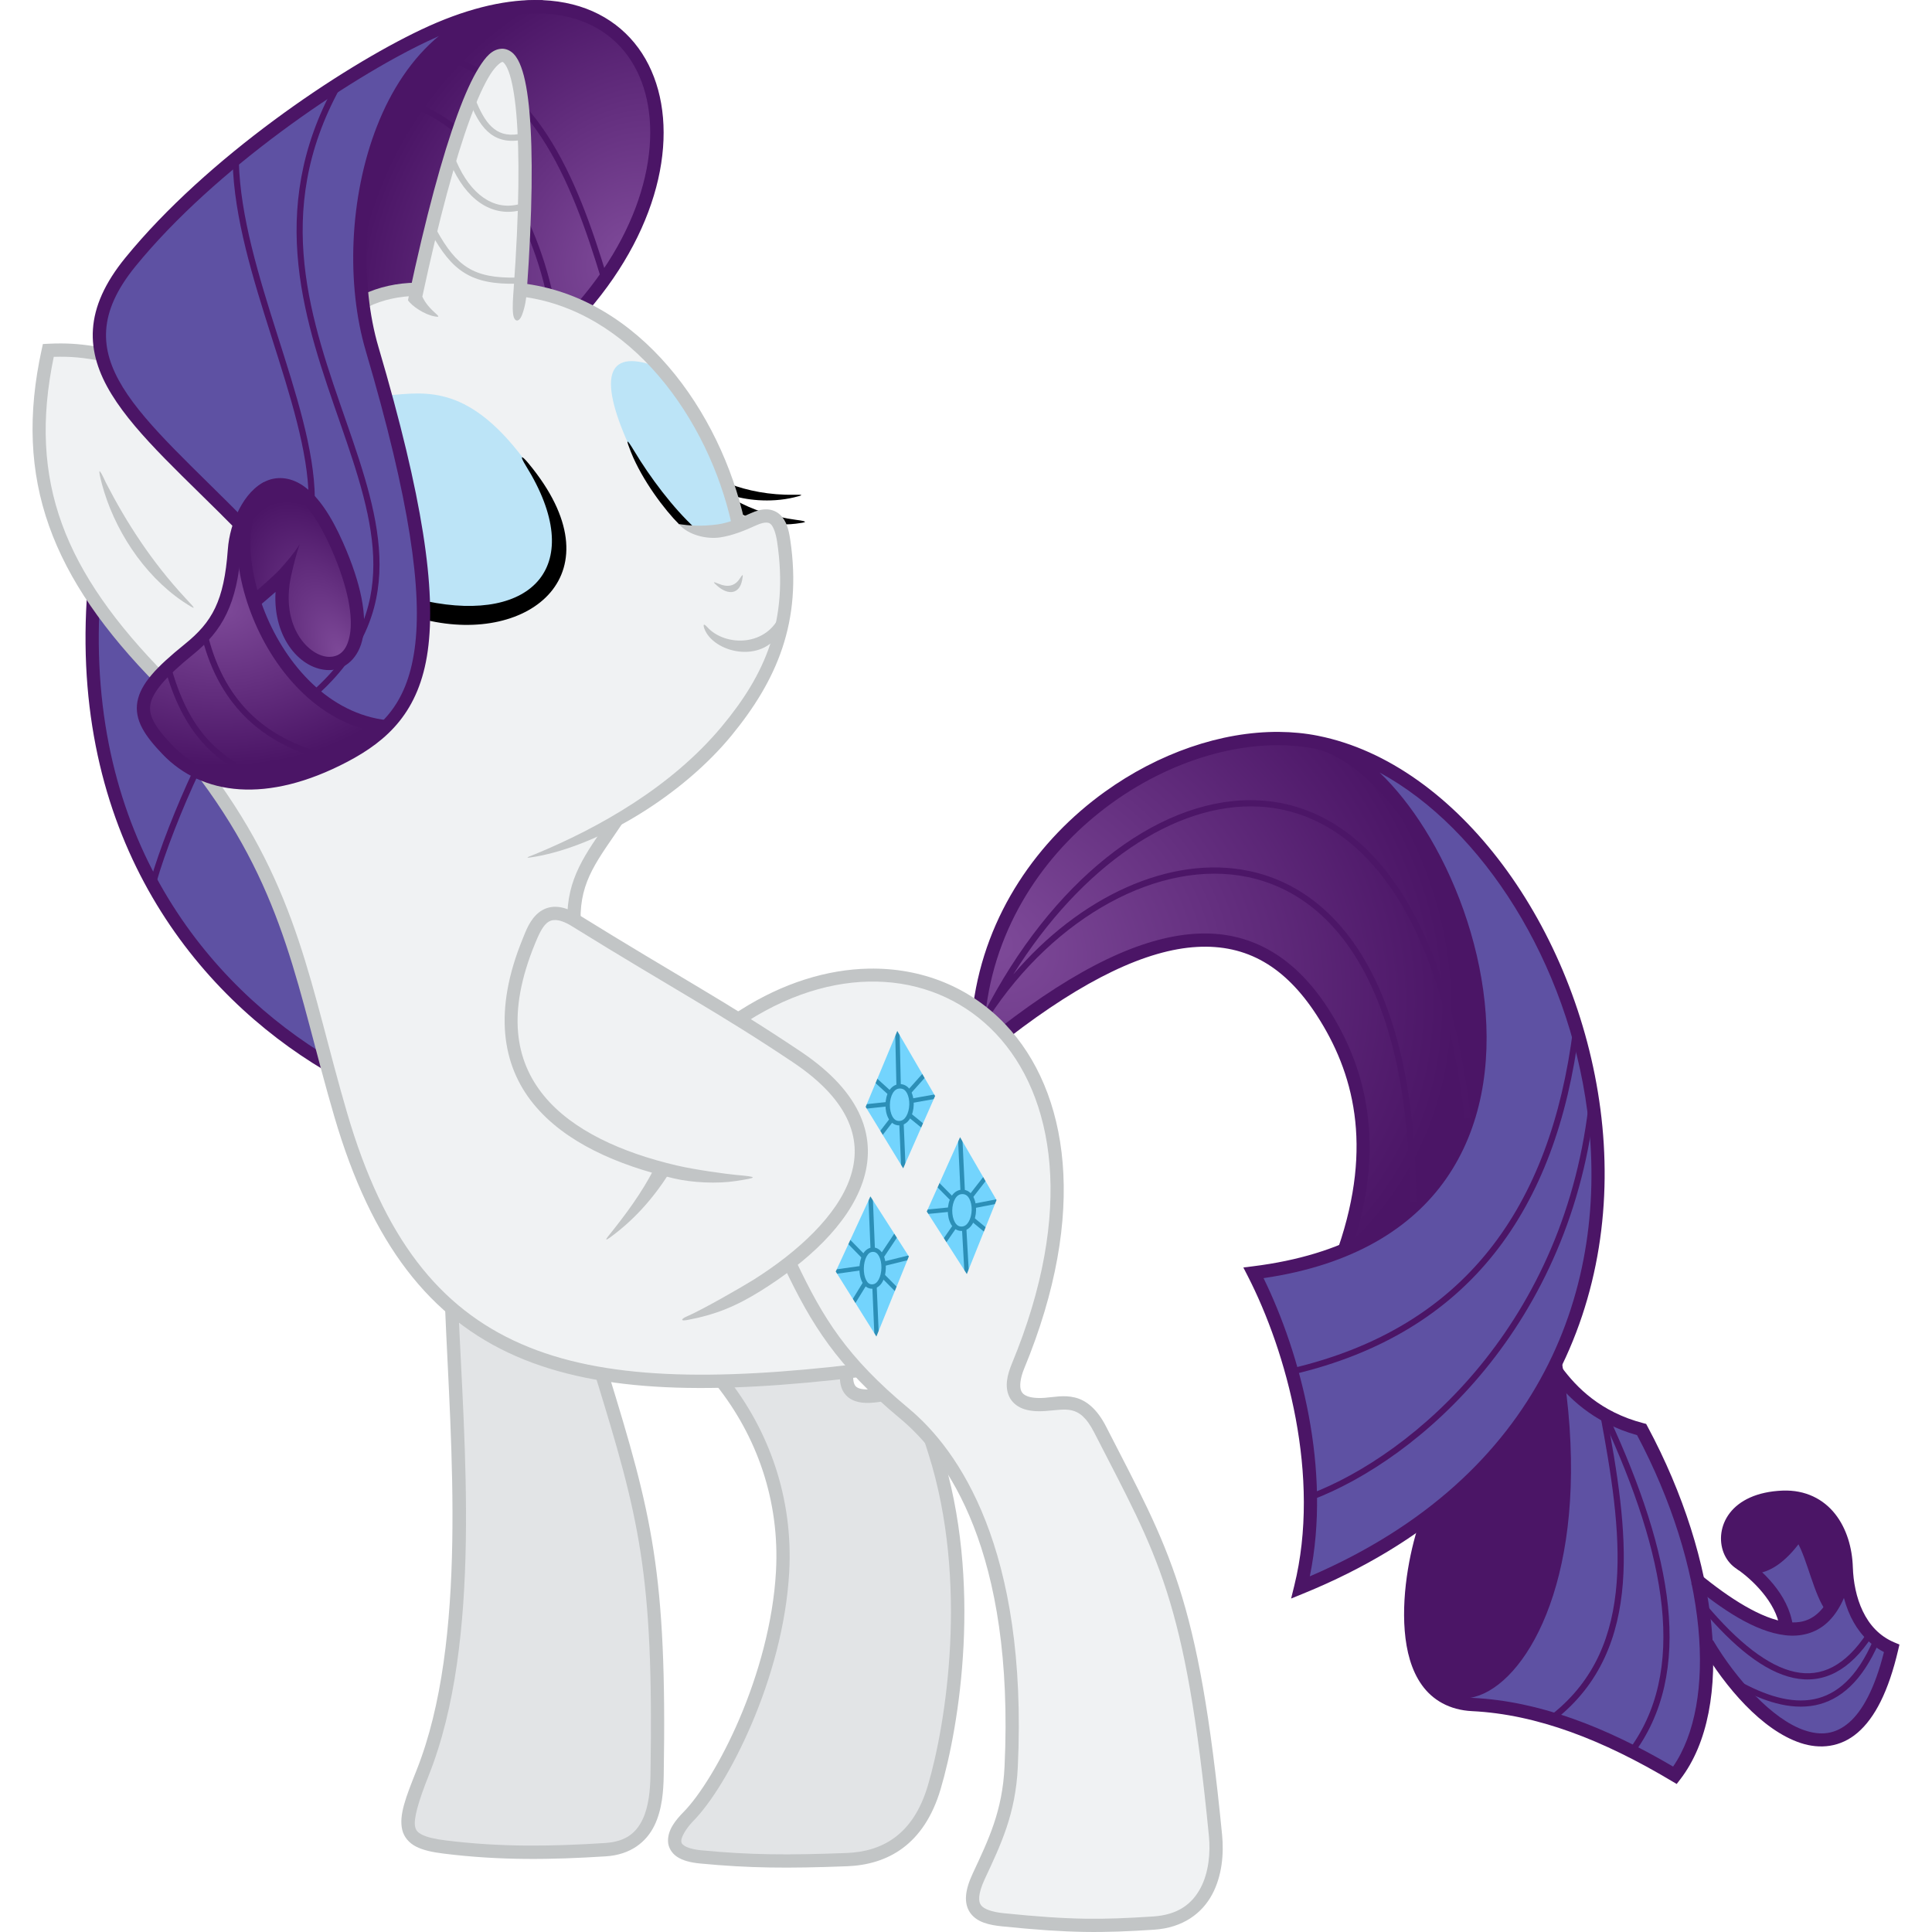 <?xml version="1.0" encoding="UTF-8"?><svg xmlns="http://www.w3.org/2000/svg" xmlns:xlink="http://www.w3.org/1999/xlink" version="1.1" viewBox="0 0 2186.783 2186.775"><defs id="defs6"><linearGradient id="linearGradient3951"><stop id="stop3953" stop-color="#7e4a99" offset="0"/><stop id="stop3955" stop-color="#4b1566" offset="1"/></linearGradient><radialGradient id="radialGradient3913" gradientUnits="userSpaceOnUse" cy="912.37" cx="478.23" gradientTransform="matrix(1.243 -.605 1.264 2.596 -1191.7 -1243.8)" r="66.114"><stop id="stop3953-6" stop-color="#7e4a99" offset="0"/><stop id="stop3955-8" stop-color="#4b1566" offset="1"/></radialGradient><radialGradient id="radialGradient3923" xlink:href="#linearGradient3951" gradientUnits="userSpaceOnUse" cy="794.48" cx="350.49" gradientTransform="matrix(-.025 1.285 -1.814 -.036 1866.8 357.27)" r="140.15"/><radialGradient id="radialGradient3925" xlink:href="#linearGradient3951" gradientUnits="userSpaceOnUse" cy="1153.9" cx="1355" gradientTransform="matrix(1.723 .822 -0.672 1.409 -268.9 -1580.5)" r="284.69"/><radialGradient id="radialGradient3935" xlink:href="#linearGradient3951" gradientUnits="userSpaceOnUse" cy="334.06" cx="869.91" gradientTransform="matrix(1.134 -1.744 1.41 .917 -580.19 1594)" r="170.25"/></defs><g transform="translate(-169.15 -92.029)" fill="#73d4fd"><path id="path4123" d="m1182.5 1252.2-38.5 94.25 48 74 41-90.25z" stroke="#000" stroke-width="1px"/><path id="path4233" d="m1255.5 1372.5-41.25 92 48.75 75 37.75-90.25z"/><path id="path4235" d="m1153.2 1437.5-42.75 95 49.5 78.25 43-99.25z"/></g><g transform="translate(-169.15 -92.029)" fill="#2c8fb7"><path id="path4029" d="m1187.8 1319.1c-5.534 0.01-9.877 3.371-12.5 7.812-2.623 4.442-3.835 10.011-3.906 15.594-0.071 5.583 0.999 11.166 3.469 15.594 2.47 4.428 6.697 7.776 12.094 7.719 5.389-0.057 9.646-3.397 12.281-7.812 2.636-4.415 3.96-9.967 4.125-15.531 0.165-5.564-0.826-11.152-3.281-15.594-2.456-4.441-6.754-7.79-12.281-7.781zm0.031 5c3.638-0.01 6.023 1.839 7.875 5.187 1.852 3.349 2.8 8.186 2.656 13.031-0.144 4.846-1.391 9.696-3.438 13.125s-4.606 5.339-8.031 5.375c-3.418 0.036-5.775-1.752-7.656-5.125s-2.906-8.227-2.844-13.094c0.062-4.867 1.203-9.744 3.219-13.156 2.015-3.413 4.588-5.338 8.219-5.344z"/><path id="path4029-4" d="m1258.4 1438.6c-5.534 0.01-9.877 3.371-12.5 7.812-2.623 4.442-3.866 10.042-3.938 15.625-0.071 5.583 1.03 11.135 3.5 15.563 2.47 4.428 6.697 7.776 12.094 7.719 5.389-0.057 9.614-3.397 12.25-7.812 2.636-4.415 3.96-9.967 4.125-15.531 0.165-5.564-0.826-11.152-3.281-15.594-2.456-4.441-6.723-7.79-12.25-7.781zm0 5c3.638-0.01 6.023 1.87 7.875 5.219s2.831 8.154 2.688 13-1.391 9.696-3.438 13.125-4.606 5.339-8.031 5.375c-3.418 0.036-5.775-1.752-7.656-5.125s-2.937-8.227-2.875-13.094c0.062-4.867 1.234-9.744 3.25-13.156 2.015-3.413 4.557-5.338 8.188-5.344z"/><path id="path4029-9" d="m1157.3 1504c-5.207-0.03-9.258 3.409-11.687 7.844-2.43 4.434-3.598 10.016-3.719 15.594-0.121 5.577 0.8 11.167 3.062 15.594 2.262 4.427 6.286 7.825 11.5 7.688 5.188-0.136 9.199-3.556 11.625-7.969s3.604-9.922 3.719-15.438c0.114-5.515-0.832-11.034-3.094-15.438-2.261-4.403-6.226-7.845-11.406-7.875zm-0.031 5c3.11 0.018 5.243 1.796 6.969 5.156 1.726 3.36 2.663 8.183 2.562 13.031-0.1 4.848-1.205 9.721-3.094 13.156-1.889 3.436-4.248 5.324-7.375 5.406-3.1 0.082-5.185-1.631-6.906-5-1.722-3.369-2.638-8.268-2.531-13.188 0.106-4.919 1.205-9.865 3.094-13.312 1.889-3.447 4.198-5.268 7.281-5.25z"/><path id="path4056" d="m1156.5 1433.2-5 0.188 3 73.75 5-0.188-3-73.75z"/><path id="path4058" d="m1188.2 1478.1-23.5 35.25 4.188 2.75 23.5-35.25-4.188-2.75z"/><path id="path4060" d="m1205.2 1511.1-36.5 9 1.188 4.875 36.5-9-1.188-4.875z"/><path id="path4062" d="m1170.3 1534.5-3.562 3.5 26 26.25 3.562-3.5-26-26.25z"/><path id="path4064" d="m1161.5 1548.2-5 0.188 3 70 5-0.188-3-70z"/><path id="path4066" d="m1146.4 1542.7-19.5 31.75 4.25 2.625 19.5-31.75-4.25-2.625z"/><path id="path4068" d="m1144.2 1524.8-35.5 5 0.688 4.938 35.5-5-0.688-4.938z"/><path id="path4070" d="m1125.8 1489.5-3.562 3.5 23 23.5 3.562-3.5-23-23.5z"/><path id="path4072" d="m1257.8 1366.1-5 0.25 3.5 74.25 5-0.25-3.5-74.25z"/><path id="path4074" d="m1263 1482.9-5 0.25 3.75 67 5-0.25-3.75-67z"/><path id="path4076" d="m1270.8 1469.6-3.188 3.875 23 19 3.188-3.875-23-19z"/><path id="path4078" d="m1307.3 1447.5-36.25 7 0.938 4.938 36.25-7-0.938-4.938z"/><path id="path4080" d="m1291 1412.7-24.5 31.5 3.938 3.062 24.5-31.5-3.938-3.062z"/><path id="path4082" d="m1225.3 1423.8-3.562 3.5 23.25 23.5 3.562-3.5-23.25-23.5z"/><path id="path4084" d="m1244.8 1458.5-33 3.25 0.5 5 33-3.25-0.5-5z"/><path id="path4086" d="m1247.4 1479.1-15.75 22.75 4.125 2.875 15.75-22.75-4.125-2.875z"/><path id="path4088" d="m1192 1363.4-5 0.188 2.75 64.5 5-0.188-2.75-64.5z"/><path id="path4090" d="m1187 1242.5-5 0.125 1.781 77.969 5-0.125-1.781-77.969z"/><path id="path4092" d="m1219.6 1300.3-23.25 26 3.75 3.312 23.25-26-3.75-3.312z"/><path id="path4094" d="m1237.1 1329-36.5 6.5 0.875 4.938 36.5-6.5-0.875-4.938z"/><path id="path4096" d="m1200.6 1352.6-3.188 3.875 23.25 19 3.188-3.875-23.25-19z"/><path id="path4098" d="m1175.8 1358.7-17.75 23 3.938 3.062 17.75-23-3.938-3.062z"/><path id="path4100" d="m1174.2 1339.2-30.5 3.25 0.5 5 30.5-3.25-0.5-5z"/><path id="path4102" d="m1155.4 1306.9-3.375 3.688 22 20 3.375-3.688-22-20z"/></g><g transform="translate(-169.15 -92.029)"><path id="path3937" fill="#5e51a3" d="m1935.2 1653.2 45.021 37.738 48.332 18.538 43.697 93.353 23.173 85.408 78.125 43.697 17.214 2.648-5.959-21.186-31.78-50.318 76.801-48.332 37.076 96.663 13.904 25.159 30.456 21.848-23.173 63.559-31.118 32.442-32.442 6.621-42.373-15.228-50.318-50.318-32.442-39.062-0.662 55.614-11.917 50.98-20.524 35.752-87.394-41.049-76.139-28.469-76.801-11.917 45.021-132.42z"/><path id="path3939" fill="#5e51a3" d="m1713 956.01c5.15 4.682 66.478 82.396 66.478 82.396l41.666 86.609 17.322 74.437 6.086 98.313-18.726 72.564-28.558 56.179-45.411 46.816-60.392 32.771-75.842 23.408-26.685 3.745 35.58 85.205 23.408 94.1 5.618 93.164-11.704 83.332 72.565-32.303 89.418-57.584 89.418-74.905 35.58-89.886 32.303-81.46 12.172-74.905 5.618-78.182-12.64-89.886-25.281-88.014-37.453-87.078-53.37-80.523-64.138-60.861-55.711-37.921z"/><path id="path3941" fill="url(#radialGradient3925)" d="m1275.8 1234.8 17.876-75.477 42.373-80.111 41.711-44.359 72.828-60.249 81.435-35.09 77.463-13.242 62.235 7.283 63.559 46.345 50.318 68.194 35.09 81.435 18.538 66.87 3.972 94.677-11.255 66.87-24.497 58.263-45.683 48.994-53.628 34.428-17.214 7.945 17.214-60.249 1.986-86.732-16.552-74.815-47.67-79.449-54.952-39.062-48.332-10.593-69.518 5.959-58.925 27.145-60.911 35.752-48.994 35.752-30.456-31.78z"/><path id="path3865" fill="#5e51a3" d="m277.89 774.66-4.243 52.326 8.485 103.24 33.941 105.36 53.74 107.48 84.146 90.51 84.146 60.811-35.355-127.99-40.305-98.995l-61.53-95.46-36.18-23.94-28.75-33.25-3.5-17.5 5.5-27.25 7.75-12.5z"/><path id="path3869" fill="url(#radialGradient3913)" d="m446.65 677.3-6.01 46.669 15.91 45.962 30.759-25.809-0.707 38.891 12.728 30.759 22.627 25.102 32.527 4.243 16.971-21.213 1.414-42.073-18.385-65.761-27.224-51.265-28.638-22.981-28.638 1.768-16.617 17.678z"/><path id="path3915" fill="url(#radialGradient3923)" d="m436.99 717.38-14.142 57.983-27.931 44.548-42.426 34.648-19.445 22.627-1.768 26.87 24.749 35.709 40.305 27.224 59.751 13.081 66.822-14.849 53.033-24.749 34.648-25.456-40.659-9.899-45.608-29.345-42.426-47.023-26.516-60.811z"/><path id="path3927" fill="url(#radialGradient3935)" d="m583 434-8.5-55.5 9.5-83.5 21.5-71 33.5-54.5 48.5-50 59-16.5 61.5-2.5 53.5 22.5 34 39.5 14 37 4.5 49.5-11.5 66-33.5 70-43 55.5-67-23-10.5-8-33.085-2.89-23.865-10.783-20.86-24.749-11.137-14.672-19.269 63.993l-28.29 0.1z"/><path id="path3940" fill="#f0f2f3" d="m280.54 492.6-58.5-6-11 66 3 76.5 21 73.5 40.5 65 69 90 42.5-37.5 35.5-42 14-73 2.5-26.5-42.5-40.5-89.5-89z"/><path id="path3982" d="m994.55 639.6c19.926 7.747 46.212 12.99 73.204 12.396 12.472-0.274 9.698 0.699 0.097 3.009-27.434 6.598-56.113 2.733-71.252-2.665z"/><path id="path3984" d="m1001.8 658.34c18.175 10.407 43.25 18.812 68.267 22.059 15.16 1.968 12.029 2.901-0.197 4.386-7.912 0.961-15.341 0.954-22.981 0.386-4.961-7.055-10.458-8.659-16.059-2.679-11.253-2.795-21.218-7.308-29.207-12.838z"/><path id="path4104" fill="#f0f2f3" d="m1183.3 1236.5-3.875 9.281-40.656 97.594-1 2.344 1.344 2.187 48.781 79.906 5 8.156 3.844-8.75 41.031-93 1-2.313-1.25-2.219-49.156-84.5-5.062-8.688zm1.469 22.438 42.813 73.594-36.125 81.906-42.5-69.562 35.812-85.938z"/><path id="path4110" fill="#f0f2f3" d="m1254.7 1357.3-4 8.906-42.781 95.5-1.094 2.437 1.437 2.281 52 81.25 5.25 8.188 3.594-9 38.188-95.062 0.906-2.281-1.219-2.094-47.375-81.656-4.906-8.469zm1.125 21.906 41.281 71.156-33.625 83.75-45.344-70.812 37.688-84.094z"/><path id="path4116" fill="#f0f2f3" d="m1152.9 1425.4-3.844 8.313-44.188 95.812-1.125 2.438 1.438 2.312 52.687 84.125 5.188 8.313 3.656-9.094 41.375-102.16 0.969-2.406-1.375-2.188-49.875-77.781-4.906-7.688zm1.438 20.781 43.531 67.938-36.75 90.688-46.031-73.531 39.25-85.094z"/><path id="path4237" fill="#f0f2f3" d="m1121.6 1332.7 22.75 46-7.25 62-72.25 81.5 45.75 88 55.75 60-4.5-57.75-52-80.5 42.25-91.5 50.25 73.75-43 106 4.25 51.5 46.25 37.25 106.25-40.5 23.5-82.25-77.25-44.75-49.665-75.851-68.589-118.44 38.891-93.692 12.021 13.435 37.83 67.529-39.598 89.096-7.071 13.435 24.395 42.073 35.709-91.217 10.96-18.031 46.316 82.024-41.366 97.934 74.6 43.841 26.163-98.641v-119.15l-24.395-64.347-39.598-62.932-71.418-44.194-79.196-10.96-77.782 19.445-64.347 30.759 65.761 46.316 47.376 43.487 2.121 1.061z"/><path id="path4257" fill="#f0f2f3" d="m1201.4 1698.1 48.083 58.69 31.113 72.125 21.213 70.711 11.314 96.874-0.707 108.89-16.971 76.368-24.749 38.184 0.707 29.698 16.971 11.314 43.841 4.95 88.388 4.243 73.539-4.243 26.87-15.556 25.456-40.305-4.95-92.631-30.406-181.73-49.498-131.52-60.811-118.09-39.598-7.778-32.527 3.536-13.435-16.264-53.033-13.435-57.276 45.255z"/><path id="path4259" fill="#f0f2f3" d="m581 435 21 102 35 125 8 84 2 88-13.432 44.604-36.062 43.487-56.215 38.184-66.822 19.445-63.286-2.828 24.042 39.244 56.569 113.84 32.527 104.65 31.82 125.16 50.558 126.93 62.932 74.953 72.125 53.033 79.196 28.284 102.88 12.728 91.924-1.061 69.65-6.01 54.094-6.718-47.023-56.568-26.87-62.225 57.276-59.397 23.334-64.347-11.314-46.669-53.033-57.983l-236.9-148.7-26.75-14.25 5.5-35.75 35-69.25 59-37.25 53.25-51 63-76.25 15.5-57 11.75-51-7-45.75-4.5-25.75-19-6.25-28.5 9.5-12-51.5-32.25-74.5-55-66.25-47.25-41.75-66.75-30.25-33-1-131-0.75z"/><path id="path4261" fill="#e2e4e6" d="m684.48 1575.8 1.414 142.13 1.414 181.02-11.314 105.36-29.698 95.46-17.678 51.619 12.728 26.163 53.033 7.071 103.24 4.243 67.882-4.243 24.749-14.142 19.799-31.113 5.657-118.09-7.071-125.86-21.213-118.09-37.477-130.81-60.811-13.435-80.61-35.355z"/><path id="path4263" d="m992.07 1660 39.244 69.65 19.799 67.175 3.182 56.568-6.718 86.974-23.688 69.296-28.638 69.65-32.527 52.679-27.577 28.991-0.707 20.506 15.91 12.374 147.43 6.364 65.761-9.899 38.184-25.456 21.567-34.295 20.153-74.6 7.425-111.02-3.182-125.51-16.617-80.964-36.77-45.962-29.698-23.688-23.335 3.182-11.667-11.314-0.354-13.788-124.8 6.01z" stroke="#000" stroke-width="1px" fill="#e2e4e6"/></g><g transform="translate(-169.15 -92.029)"><path id="path3838" fill="#4b1566" d="m267.28 770.88c-16.617 273.6 125.27 447.04 269.12 532.59l7.688-12.906c-139.95-83.3-278.12-250.7-261.84-518.82l-14.97-0.9z"/><path id="path3844" fill="#4b1566" d="m388.44 962.81c-19.347 41.029-39.073 91.035-49.188 126.66l6.75 1.937c9.93-34.972 29.588-84.89 48.781-125.59l-6.344-3z"/><path id="path19" fill="#4b1566" d="m1616.8 920.44c-65.41-0.483-136.4 24.089-197.31 67.938-74.973 53.968-134.8 137.59-148.78 240.97l14.844 2c13.361-98.811 70.604-178.89 142.69-230.78 72.084-51.888 158.88-75.135 229.84-61 0.01 0.002 0.022-0.002 0.031 0 36.671 8.61 77.8 45.908 110.88 98.75 33.149 52.961 58.424 121.06 65.688 189.25 7.264 68.19-3.398 136.24-41.094 190.22-37.696 53.982-102.56 94.665-206.47 107.56l-10.656 1.312 4.906 9.563c44.054 85.784 83.313 227.46 52.688 350.84l-3.531 14.312 13.656-5.562c280.01-114.04 363.32-342.11 336.47-548.06-26.838-205.86-161.64-391.27-319.41-422.84-0.074-0.015-0.145-0.048-0.219-0.062-14.306-2.849-29.124-4.295-44.219-4.406zm113.94 46.031c117.14 63.456 213.24 216.11 235.03 383.22 25.734 197.38-50.31 413.14-314.09 526.56 24.812-120.64-10.516-251.9-52.344-337.53 101.08-14.717 167.55-56.515 206.53-112.34 40.318-57.737 51.258-129.63 43.719-200.41-7.539-70.771-33.483-140.65-67.875-195.59-15.531-24.814-32.76-46.467-50.969-63.906z"/><path id="path3858" fill="#4b1566" d="m1534.5 1148.6c-3.763-0.041-7.582 0.065-11.438 0.281-61.683 3.458-134.33 38.599-221.5 105.97l9.188 11.875c85.966-66.436 156.56-99.702 213.16-102.88 56.6-3.173 100.08 22.36 135.78 77.562 41.22 63.739 64.022 146.61 24.219 262.72l14.188 4.875c41.101-119.89 17.307-209.07-25.813-275.75-35.294-54.574-81.339-84.036-137.78-84.656z"/><path id="path3872" fill="#4b1566" d="m2186.8 1779.2c-29.151 1.159-48.842 11.264-59.656 25.25s-12.437 31.255-7.094 45.031c5.344 13.776 18.492 24.459 35 23.656 16.508-0.803 34.686-12.161 52.781-37.25l-12.188-8.75c-16.551 22.949-31.338 30.546-41.312 31.031-9.975 0.485-16.832-5.202-20.281-14.094-3.449-8.892-2.641-20.596 4.969-30.437 7.609-9.841 22.36-18.435 48.375-19.469 21.756-0.865 36.58 7.393 47.094 20.719s16.245 32.186 16.875 51.5c0.587 17.99 4.111 37.881 12.719 55.781 7.762 16.141 19.922 30.67 37.469 39.812-10.47 41.745-24.652 66.974-39.562 79.812-15.609 13.44-31.852 14.89-50.188 8.781-36.671-12.218-78.147-58.672-103.78-102.09l-12.937 7.625c26.765 45.337 68.126 94.111 111.97 108.72 21.922 7.304 45.352 5.046 64.75-11.656s34.858-46.501 45.844-93.562l1.438-6.156-5.813-2.437c-17.051-7.2-28.283-19.947-35.687-35.344-7.404-15.397-10.717-33.387-11.25-49.75-0.714-21.896-6.981-43.732-20.063-60.312-13.082-16.581-33.428-27.441-59.469-26.406z"/><path id="path3878" fill="#4b1566" d="m2251.3 1865.2c-5.355 26.713-14.103 43.25-24.156 52.469-10.053 9.218-21.555 11.971-35.656 10.312-28.202-3.317-64.945-26.878-98.531-54.531l-9.563 11.594c34.4 28.324 71.814 53.786 106.31 57.844 17.25 2.029 34.225-1.929 47.594-14.188s22.984-31.959 28.719-60.562l-14.719-2.938z"/><path id="path3886" fill="#4b1566" d="m2236.2 1915.7c-13.622-17.594-21.569-59.083-32.773-78.125l-23.173 19.862-43.035 7.283s-12.91-21.518-14.235-22.18c-1.324-0.662 3.31-22.511 3.31-22.511l7.945-15.89 22.18-9.931 29.131-6.29 34.759 4.635 26.814 27.145 11.586 34.759-2.648 33.435z"/><path id="path3888" fill="#4b1566" d="m2143.7 1855.6-8.5 12.4c17.086 11.668 44.306 37.638 48.312 66.094l14.9-2.1c-5.069-36-35.442-63.263-54.687-76.406z"/><path id="path3894" fill="#4c1667" d="m1584.8 997.72c-108.64-0.13-226.01 92.946-302.22 241.97-0.056 0.109-0.132 0.203-0.188 0.312l6.062 3.5c73.992-113.61 193.3-179.71 293.25-158.72 49.977 10.493 95.407 42.52 128.72 101.91 33.311 59.387 54.349 146.21 54.75 265.59l7-0.031c-0.404-120.2-21.538-208.14-55.656-268.97-34.119-60.826-81.416-94.465-133.38-105.38-89.683-18.83-192.36 29.434-267.16 117.19 77.122-123.3 183.41-195.53 278.91-190.06 53.675 3.073 104.21 30.33 145.28 87.375 41.07 57.046 72.464 143.95 86.812 265.69l6.938-0.813c-14.442-122.53-46.013-210.56-88.063-268.97-42.05-58.407-94.765-87.087-150.56-90.281-3.487-0.2-6.993-0.308-10.5-0.312z"/><path id="path3900" fill="#4b1566" d="m1949.7 1257.1c-12.78 100.54-43.244 184.89-95 249.84-51.756 64.957-124.84 110.69-223.5 133.91l1.625 6.812c99.911-23.506 174.58-70.156 227.34-136.38 52.761-66.219 83.575-151.88 96.469-253.31l-6.938-0.875z"/><path id="path3902" fill="#4b1566" d="m1968.4 1332.1c-25.387 258.22-199.13 406.6-317.03 451.19l2.469 6.562c120.5-45.7 295.8-196.1 321.5-457.1l-6.969-0.688z"/><path id="path3912" fill="#4b1566" d="m1987 1690.3-6.906 1.281c12.584 67.047 23.473 133.18 18.906 192-4.567 58.821-24.331 110.14-73.25 148.88l4.344 5.5c50.57-40.045 71.242-93.769 75.906-153.84 4.665-60.075-6.398-126.67-19-193.81z"/><path id="path3914" fill="#4b1566" d="m1990.7 1696.8-6.344 2.938c35.033 75.97 59.128 147.22 65.719 210.69 6.59 63.467-4.212 119-38.844 164.44l5.562 4.25c35.877-47.076 46.966-104.73 40.25-169.41-6.716-64.672-31.126-136.54-66.344-212.91z"/><path id="path3924" fill="#4b1566" d="m2100 1907.9-5.344 4.5c36.796 43.714 71.487 71.701 104.44 78.812 16.475 3.556 32.529 1.715 47.531-6.094 15.002-7.809 28.913-21.439 41.813-41.219l-5.844-3.844c-12.444 19.082-25.577 31.76-39.188 38.844-13.61 7.084-27.747 8.727-42.844 5.469-30.194-6.516-64.225-33.299-100.56-76.469z"/><path id="path3930" fill="#4b1566" d="m2289.4 1948.5c-18.283 42.292-41.282 61.641-67.062 66.813-25.781 5.172-55.189-4.038-85.812-21.188l-3.406 6.094c31.349 17.556 62.262 27.621 90.594 21.938 28.332-5.684 53.262-27.314 72.094-70.875l-6.406-2.781z"/><path id="path4006" fill="#bce4f7" d="m768.27 620.16c-67.13-94.65-117.25-83.99-160.16-80.61l19.092 91.217 18.738 100.06 2.828 50.912 31.82 1.414 56.922 0.707 41.366-13.435 17.324-31.466 6.01-49.851-14.496-35.355z"/><path id="path4008" fill="#bce4f7" d="m917.57 509.12c-62.461-25.689-71.152 9.212-37.475 84.817l30.475 50.933 36 44 24.5 4.5 33.25-7.5-18.5-60.5-34.5-72.5-46-55.25z"/></g><g transform="translate(-169.15 -92.029)"><path id="path3775" fill="#c2c5c6" d="m408.56 966.16-20.97-3.39 8.91 12.29c97.218 131.31 109.02 237.21 151.12 381 42.093 143.75 108.13 228.4 205.41 270.94 97.277 42.542 224.32 43.299 389.28 23.719l-1.781-14.906c-163.98 19.5-288.52 18.1-381.44-22.6-92.91-40.6-155.67-120.1-197.03-261.4-41.75-142.6-54.29-251.7-153.47-385.64z"/><path id="path3781" fill="#c2c5c6" d="m687.97 1572.8-15 0.594c6.352 153.94 26.004 375.7-32.312 522.31-12.412 31.207-20.101 50.899-16.219 67.469 1.941 8.285 7.816 15.027 15.812 19.062 7.996 4.036 18.069 6.218 31.094 7.844 64.098 7.999 122.25 6.984 183.53 3.094 28.403-1.803 46.026-16.524 54.938-34.781 8.911-18.257 10.299-39.526 10.594-57.094 3.853-229.44-13.384-295.13-63.062-456.44l-14.34 4.3c49.633 161.16 66.246 223.13 62.406 451.78-0.283 16.879-1.96 36.199-9.062 50.75s-18.432 24.882-42.438 26.406c-60.854 3.863-117.85 4.842-180.69-3-12.255-1.529-20.997-3.708-26.219-6.344-5.222-2.635-6.983-4.888-7.969-9.094-1.971-8.412 3.28-27.651 15.562-58.531 60.636-152.45 39.697-375.22 33.375-528.44z"/><path id="path3787" fill="#c2c5c6" d="m991.81 1650.8-11.75 9.313c45.335 57.112 71.872 129.88 67.406 210.53-3.217 58.097-20.197 117.07-41.031 166.06-20.834 48.993-45.85 88.215-63.312 106-9.459 9.634-18.386 20.661-17.844 33.75 0.271 6.544 4.04 13.189 10.344 17.312 6.303 4.123 14.744 6.444 26.188 7.531 55.635 5.288 98.361 5.664 166.03 3.094 22.695-0.862 44.688-6.816 63.281-20.688 18.594-13.871 33.451-35.498 42.625-66.375 21.175-71.271 47.93-234.74 0.688-384l-19.508-11.745 5.195 16.276c45.788 144.67 19.605 306.68-0.75 375.19-8.467 28.499-21.506 46.903-37.219 58.625-15.712 11.722-34.403 16.941-54.875 17.719-67.382 2.56-109.05 2.195-164.03-3.031-10.017-0.952-16.284-3.114-19.406-5.156-3.122-2.042-3.473-3.215-3.562-5.375-0.179-4.321 5.306-14.216 13.562-22.625 20.057-20.428 44.997-60.354 66.375-110.62 21.378-50.271 38.872-110.66 42.219-171.09 4.675-84.426-23.198-160.94-70.625-220.69z"/><path id="path3793" fill="#c2c5c6" d="m1152.3 1188.4c-46.757 0.937-96.659 16.032-145.09 46.844l-8.56 5.236 16.622 7.421c106.05-67.466 215.18-55.712 281.16 14.219 65.977 69.931 89.721 200.04 18.094 373.25-5.151 12.457-8.542 25.763-3.031 37.5 2.755 5.868 8.053 10.739 15 13.438 6.947 2.698 15.464 3.567 26.094 2.812 11.586-0.823 21.468-2.751 29.719-0.719 8.251 2.033 16.297 7.366 25.375 25.094 72.02 140.65 103.3 185.93 129.81 456.72 1.869 19.088-0.265 41.592-9.563 58.969-9.298 17.376-24.912 30.209-53.687 32.062-57.978 3.734-92.076 4.161-169.16-3.719-13.701-1.401-22.458-4.793-25.531-9.062-1.537-2.135-2.421-4.788-2.031-9.594s2.316-11.558 6.344-20.188c17.922-38.398 34.824-73.358 37.312-126.56 11.571-247.4-67.22-359.15-123.5-405.94-70.442-58.558-97.002-102.55-127.22-166l-13.562 6.469c30.544 64.137 59.302 111.3 131.19 171.06 52.593 43.721 129.51 149.65 118.09 393.69-2.356 50.379-17.93 82.422-35.906 120.94-4.506 9.653-7.084 17.878-7.688 25.312-0.604 7.434 1.005 14.304 4.812 19.594 7.614 10.579 21.028 13.641 36.156 15.188 77.588 7.932 113.37 7.536 171.66 3.781 33.121-2.133 54.61-18.769 65.938-39.938 11.327-21.168 13.33-46.285 11.25-67.531-26.612-271.79-59.521-321.83-131.34-462.09-10.283-20.081-22.528-29.702-35.156-32.812-12.628-3.111-24.237-0.376-34.375 0.344-9.184 0.652-15.585-0.287-19.594-1.844-4.009-1.557-5.697-3.402-6.844-5.844-2.293-4.883-1.158-14.671 3.281-25.406 73.093-176.75 50.11-313.91-21-389.28-40-42.397-94.946-64.611-155.06-63.406z"/><path id="path3799" fill="#c2c5c6" d="m1120.1 1644.9c-0.687 7.294-0.186 13.596 2 19.031 2.186 5.435 6.285 9.767 11.156 12.281 9.743 5.028 21.397 4.213 34.687 2.125l-2.312-14.812c-12.189 1.915-21.386 1.466-25.5-0.656-2.057-1.061-3.136-2.15-4.094-4.531s-1.571-6.301-1.031-12.031l-14.906-1.406z"/><path id="path3757" fill="#c2c5c6" d="m909.36 1415.2c-13.712 26.754-32.094 51.724-51.905 76.225-2.988 3.696-2.99 5.029 1.797 1.555 26.602-19.303 48.19-43.184 66.825-72.152z"/><path id="path3759" fill="#c2c5c6" d="m798.53 1118.4c-7.745-0.265-14.587 2.48-19.656 6.594-10.139 8.227-14.446 20.705-18.031 29.438-33.56 81.739-23.423 143.49 12.219 187.16 35.642 43.671 94.993 69.198 158.72 84.219 21.156 4.987 49.314 6.146 69.685 3.061 25.803-3.908 26.323-4.731 1.118-6.958-10.43-0.921-46.25-5.768-67.366-10.697-62.008-14.474-118.29-39.618-150.53-79.125-32.244-39.507-42.157-93.571-9.969-171.97 3.684-8.974 8.084-19.03 13.594-23.5 2.755-2.235 5.487-3.364 9.719-3.219 4.232 0.145 10.207 1.882 18.219 6.844 114.68 71.028 166.19 97.682 250.72 154.34 33.372 22.371 52.922 45.004 62.375 66.812s9.171 43.007 1.906 64.125c-14.529 42.235-58.72 83.245-109.03 114.91-12.653 7.962-58.783 34.468-75.429 41.512-6.168 2.61-8.563 5.808 0.493 4.119 31.249-5.827 54.592-15.263 82.905-32.913 52.029-32.435 98.718-74.693 115.25-122.75 8.266-24.028 8.597-49.729-2.344-74.969s-32.776-49.816-67.781-73.281c-85.059-57.02-136.76-83.802-251.16-154.66-9.489-5.877-17.88-8.829-25.625-9.094z"/><path id="path3765" fill="#c2c5c6" d="m857.67 1020.9c-25.522 37.566-47.197 64.957-46.354 112.71l15-0.25c-0.798-45.228 19.86-68.336 47.406-109.47l-9.045-6.068c-1.939-1.274-4.607-0.454-7.007 3.08z"/><path id="path3771" fill="#c2c5c6" d="m238.94 480.75c-5.12-0.027-10.237 0.113-15.531 0.375l-5.72 0.29-1.22 5.59c-32.67 148.43 11.12 259.18 130.41 380.28l10.68-10.53c-115.84-117.6-156.95-219.6-127.56-360.81 17.739-0.56 33.453 0.483 56.625 5.344l3.094-14.688c-20.03-4.2-35.41-5.76-50.77-5.84z"/><path id="path3778" fill="#c2c5c6" d="m284.44 639.6c13.413 50.508 46.391 102.45 91.643 133.18 17.46 11.482 14.222 8.365 2.881-3.833-37.96-40.883-66.348-84.829-89.85-130.34-8.668-19.14-9.166-16.035-4.673 0.996z"/><path id="path3780" fill="#c2c5c6" d="m1052.9 786.07c-14.505 37.884-62.686 38.554-83.431 15.556-4.484-4.971-4.394-1.61-3.108 1.861 10.025 27.058 64.581 40.687 86.071 4.118z"/><path id="path3782" fill="#c2c5c6" d="m639.88 412c-20.573 0.268-42.131 4.624-60.812 13.875l6.656 13.469c16.21-8.04 35.78-12.11 54.33-12.35l-0.188-15z"/><path id="path3864" fill="#4b1566" d="m1785 1808.8 71.504-64.221 80.111-113.22c71.409 426.11-240.04 513.47-151.62 177.44z"/><path id="path3866" fill="#4b1566" d="m1936.7 1639.5-12.094 8.875c17.514 23.848 47.288 54.067 97.5 68.062 39.206 73.8 62.774 150.4 69.312 217.69 6.311 64.937-3.39 120.87-28.531 157.44-76.834-45.132-151.85-74.059-226.88-77.75-21.77-1.071-35.499-9.631-45.219-23.188s-14.989-32.67-16.719-53.906c-3.46-42.473 7.236-92.889 17.313-120.75l-14.094-5.094c-10.857 30.018-21.89 81.225-18.156 127.06 1.867 22.919 7.412 44.621 19.469 61.438 12.057 16.816 31.068 28.177 56.688 29.438 73.57 3.62 148.23 32.634 225.91 79.062l5.75 3.406 4.063-5.281c31.479-40.898 42.163-102.82 35.312-173.31-6.85-70.491-31.451-149.83-72.406-226.09l-1.531-2.875-3.188-0.844c-48.296-12.521-75.79-40.622-92.5-63.375z"/><path id="path3867" fill="#5e51a3" d="m681.5 117-87 41-120 81.5-107.5 94-63 70-22 49.5 1 47 27 48 129 136.5 17.5-34.5 27-8 32 8.5 27 43.5 28.5 67.5 2 40.5-7 31.5-29 11-26.5-14-17.5-31.5-5-49.5-30 23.5 20.5 54.5 37.5 44 52 32.5 39 13.5 24.5-38 15.5-52-1.5-89-18.5-116-39.5-141-12-103 13-98.5 24.5-66 32-53 40-40z"/><path id="path3960" d="m764.45 619.31c70.189 113.13 7.659 178.25-112.39 153.24l-0.707 21.213c117.46 28.014 219.43-52.303 116.18-177.01-8.765-10.587-10.309-9.087-3.082 2.562z"/><path id="path3980" fill="#c2c5c6" d="m1009.1 748.9c-3.06 15.545-15.558 17.238-28.124 6.21-5.024-4.409-5.371-5.218 1.82-2.237 9.932 4.117 17.96 2.592 23.408-5.54 3.693-5.511 4.495-6.56 2.896 1.567z"/><path id="path3986" d="m956.44 690.42c-25.634-23.475-51.412-57.991-69.443-87.932-9.557-15.87-9.303-12.806-3.683 1.274 12.719 31.86 38.338 65.627 54.52 81.736z"/></g><g transform="translate(-169.15 -92.029)" fill="#4b1566"><path id="path3800" d="m774.19 92.031c-36.927 0.173-79.86 10.581-128.12 33.438-91.332 43.252-242.89 145.26-335.09 258.38-23.23 28.498-34.891 55.035-36.625 80.75-1.734 25.715 6.524 50.02 21.156 73.844 29.265 47.647 83.896 94.784 143.22 155.22l10.688-10.531c-59.793-60.914-113.96-108.3-141.12-152.53-13.584-22.116-20.447-43.076-18.969-65s11.367-45.398 33.281-72.281c89.87-110.27 241.04-212.21 329.89-254.29 62.323-29.514 114.05-36.855 153.72-29.125 39.667 7.73 67.589 30.127 83.656 62.094 32.135 63.933 15.154 167.94-66.812 262.59l11.344 9.812c84.84-97.96 104.79-207.59 68.84-279.12-17.98-35.76-50.36-61.56-94.16-70.092-10.95-2.134-22.59-3.214-34.9-3.157z"/><path id="path3817" d="m783.53 92.219c-93.87-1.985-155.88 61.491-187.59 142.4-31.714 80.913-34.843 179.81-12.812 254.5 50.223 170.27 64.307 273.05 55.312 337.56-8.995 64.517-39.38 91.351-83.156 114.34-87.345 45.876-151.53 35.884-191.38-5.719-9.624-10.048-16.552-18.665-20.531-26.156-3.979-7.492-5.144-13.525-3.938-20.125 2.412-13.2 16.75-30.708 48.281-56.188 33.162-26.797 49.853-57.115 54.25-117.81 0.982-13.559 5.126-28.14 11.406-40.094 6.28-11.954 14.695-21.064 23.25-24.812 8.555-3.748 17.354-3.397 28.875 5.344s24.97 26.636 38.406 57.156c20.41 46.361 24.723 78.593 21.281 97.75-3.442 19.157-12.57 25.136-23.531 25.125-21.922-0.022-55.96-33.289-42.844-92.344 2.651-11.934 5.649-23.745 9.56-35.121-6.076 9.769-14.127 19.214-22.529 28.527-6.671 7.395-28.688 26.312-28.688 26.312l7.15 13.533s9.234-7.685 16.725-14.377c-3.078 53.348 29.252 88.437 60.625 88.469 17.773 0.018 33.974-13.524 38.281-37.5 4.307-23.976-1.202-58.455-22.312-106.41-14.034-31.877-28.296-51.891-43.062-63.094s-30.824-12.839-43.938-7.094c-13.113 5.745-23.198 17.603-30.531 31.562-7.334 13.959-11.921 30.244-13.062 46-4.239 58.508-17.755 82.142-48.75 107.19-32.297 26.098-49.901 44.778-53.625 65.156-1.862 10.189 0.378 20.29 5.469 29.875 5.091 9.585 12.906 18.994 22.969 29.5 44.704 46.674 118.26 56.384 209.19 8.625 45.709-24.008 81.449-56.831 91.031-125.56 9.582-68.731-5.314-172.78-55.781-343.88-20.89-70.821-17.928-167.47 12.375-244.78 30.303-77.312 86.252-134.72 173.31-132.88z"/><path id="path3823" d="m467.62 637.84c-19.451 11.489-28.429 35.137-29.781 62.531-1.352 27.395 4.787 59.41 17.438 90.719 25.301 62.617 77.275 123.07 150.78 131.12l1.625-14.938c-66.12-7.24-114.61-62.67-138.49-121.77-11.941-29.552-17.586-59.859-16.375-84.406 1.211-24.547 9.143-42.46 22.438-50.312l-7.625-12.938z"/><path id="path3829" d="m656.19 149.06-1.375 6.875c57.369 11.654 97.264 45.981 127.47 92.062 30.205 46.082 50.465 103.86 67.875 161.5l6.688-2c-17.48-57.83-37.84-116.19-68.73-163.31-30.88-47.12-72.54-83.06-131.93-95.13z"/><path id="path3831" d="m619.84 201.59-1.688 6.812c88.701 21.965 149.69 122.38 170.41 220.81l6.875-1.438c-21.09-100.18-82.82-203.2-175.6-226.18z"/><path id="path3841" d="m405.03 813.38-6.781 1.75c19.687 75.679 69.604 122.96 149.41 139.38l1.406-6.844c-77.81-16.01-124.89-60.69-144.04-134.29z"/><path id="path3843" d="m363.97 851.09-6.72 1.97c21.543 73.823 59.646 105.67 113.09 126.72l2.594-6.5c-52.3-20.6-87.88-49.94-108.96-122.19z"/><path id="path3845" d="m439.5 274.91-7 0.188c1.566 63.487 22.95 132 43.938 198.09 20.987 66.09 41.55 129.78 42.062 182.84l7-0.062c-0.53-54.81-21.43-118.85-42.41-184.91-20.97-66.06-42.06-134.12-43.59-196.15z"/><path id="path3847" d="m547.94 188.31c-78.97 143.75-32.646 270.5 6.531 383.34 19.589 56.42 37.345 109.5 37.25 159.62-0.095 50.127-17.634 97.387-69.531 143.59l4.625 5.25c53.097-47.275 71.808-97.065 71.906-148.84 0.099-51.778-18.022-105.48-37.625-161.94-39.21-112.91-84.62-236.42-7.04-377.64l-6.125-3.375z"/></g><g transform="translate(-169.15 -92.029)"><path id="path3938" fill="#f0f2f3" d="m636 430 34.5-130 25.5-84 30-56.5 13-4.5 11 11.5 10.5 62 2 106.5-8 111-43 16z"/></g><g transform="translate(-169.15 -92.029)" fill="#c2c5c6"><path id="path3789" d="m758.81 412.53-1.719 14.906c125.61 14.336 214.1 139.26 240.25 258.19l14.66-3.22c-27.19-123.68-118.7-254.53-253.19-269.88z"/><path id="path3796" d="m1037.2 668.56c-5.69-0.188-11.683 1.357-18.344 4.406-13.613 6.232-25.695 10.845-36.844 12.531-20.055 2.738-32.731 1.357-44.388-0.21 10.743 12.645 31.605 17.216 46.638 15.022 13.497-2.042 26.751-7.236 40.844-13.688 5.271-2.413 9.12-3.175 11.594-3.094 2.473 0.082 3.649 0.678 5.031 1.969 2.764 2.581 5.56 9.869 7.031 19.75 13.31 89.37-13.305 149.98-62.938 209.44-56.51 67.702-137.91 114.02-211.48 144.36-11.86 4.336-9.859 4.485 0.441 2.706 74.027-12.865 167.56-70.298 222.54-137.44 50.628-61.826 80.18-127.96 66.281-221.28-1.647-11.056-4.032-21.41-11.625-28.5-3.796-3.545-9.091-5.781-14.781-5.969z"/><path id="path3802" d="m706.91 203.78-6.53 2.6c5.396 13.606 11.454 25.799 20.438 34.219 8.983 8.419 21.124 12.673 36.781 10.094l-1.156-6.906c-13.969 2.301-23.211-1.128-30.844-8.281-7.633-7.154-13.432-18.469-18.688-31.719z"/><path id="path3804" d="m685.31 273.94-6.438 2.75c8.709 20.411 20.171 35.639 33.625 44.906 13.454 9.267 28.975 12.409 44.844 8.625l-1.625-6.812c-14.057 3.352-27.227 0.719-39.25-7.562s-22.825-22.381-31.156-41.906z"/><path id="path3806" d="m663.16 352.28-6.125 3.375c11.743 21.309 22.998 36.133 38.062 45.406 15.065 9.273 33.585 12.7 59.188 12.094l-0.17-6.97c-24.9 0.59-41.824-2.753-55.375-11.094-13.55-8.341-24.101-21.959-35.594-42.812z"/><path id="path3820" d="m736.69 147.22c-10.593 0.647-17.835 9.111-25.562 21.5-7.727 12.389-15.757 30.012-24.25 53.219-16.987 46.413-35.749 115.07-55.188 206.31l-0.75 3.625c4.305 6.583 18.712 16.216 29.97 18.269 4.489 0.818 6.094 0.849 1.841-2.892-6.381-5.673-12.092-11.805-15.561-19.471 19.057-88.906 37.445-156.05 53.781-200.69 8.285-22.636 16.089-39.557 22.875-50.438 6.786-10.88 12.732-14.407 13.75-14.469 0.509-0.031 0.771-0.165 2.188 1.344s3.383 4.741 5.188 9.625c3.61 9.768 6.68 25.891 8.594 47.719 3.828 43.655 3.365 110.33-3.094 199.5-0.58 8.007-1.511 19.751-0.518 27.218 1.226 9.221 6.763 9.988 10.311 0.253 3.396-9.318 4.568-17.912 5.176-26.408 6.41-89.642 7.017-156.78 3.062-201.88-1.977-22.548-5.008-39.554-9.469-51.625-2.23-6.036-4.769-10.913-8.312-14.688-3.543-3.774-8.735-6.354-14.031-6.031z"/></g></svg>